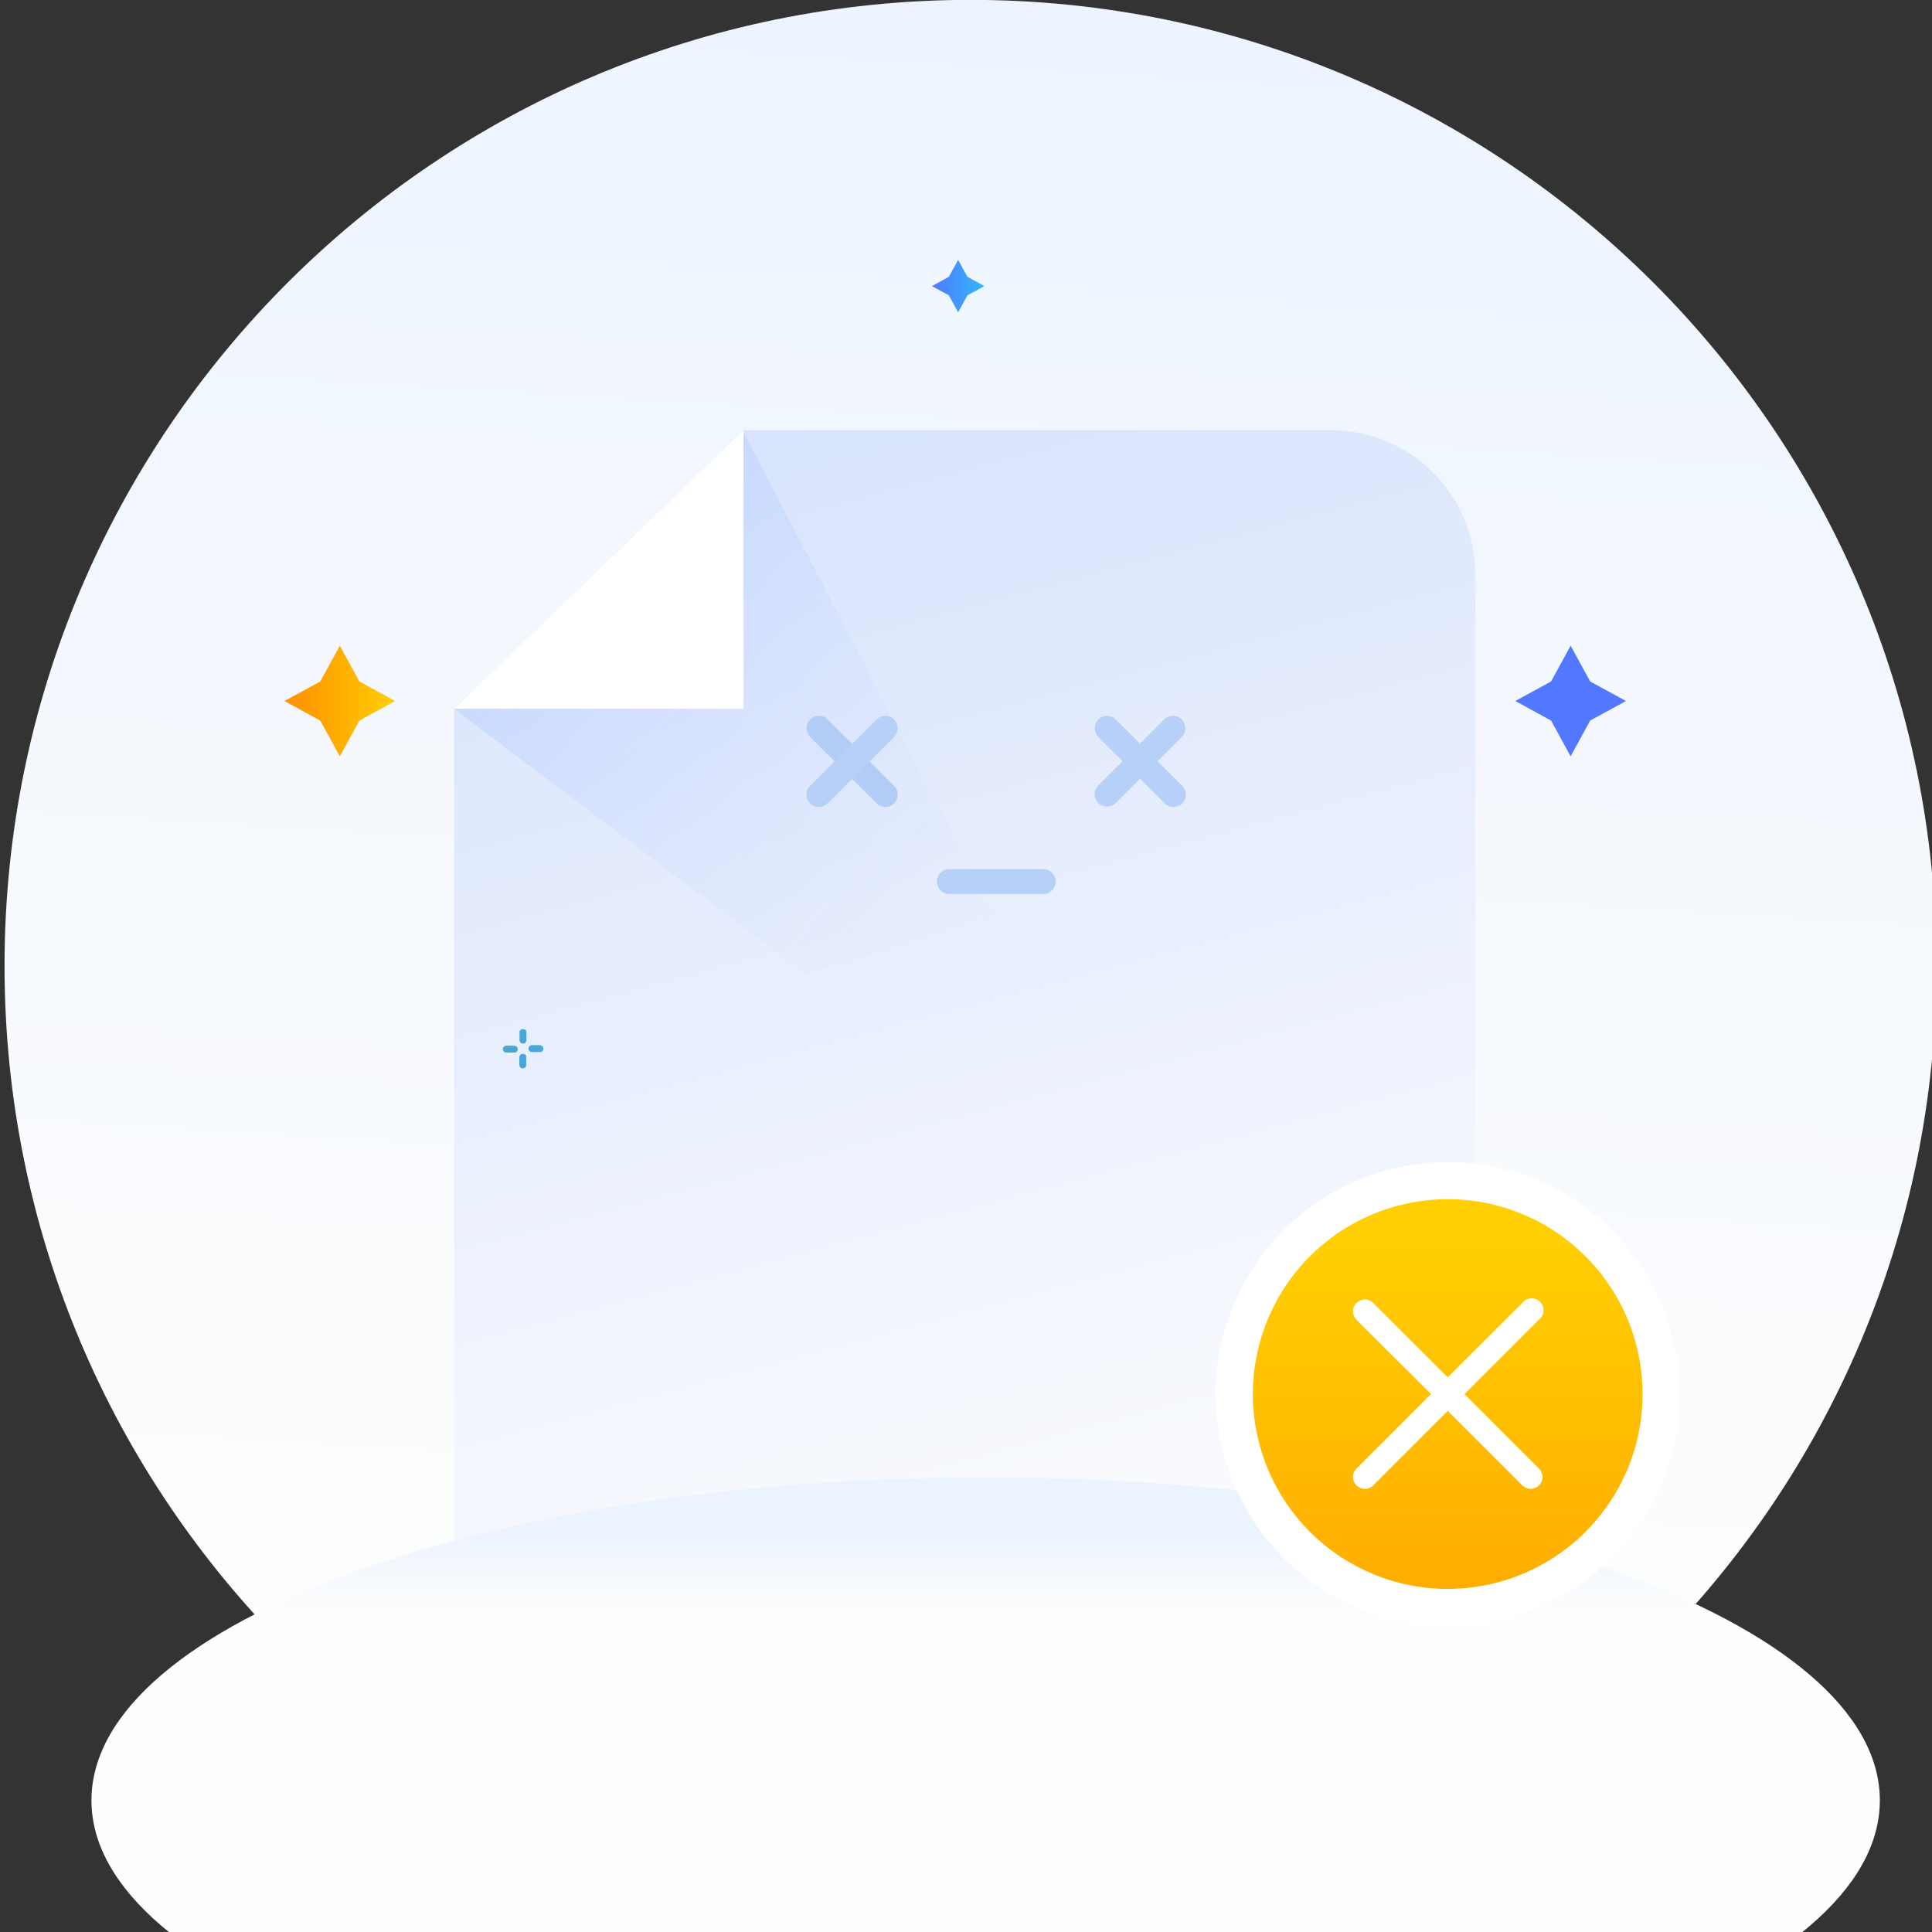 <svg width="80" height="80" viewBox="0 0 80 80" fill="none" xmlns="http://www.w3.org/2000/svg">
<rect x="0" y="0" width="80" height="80" fill="#333333" stroke="none"/>
<g clip-path="url(#clip0_11270_7803)">
<path d="M40.186 79.993C62.277 79.993 80.185 62.085 80.185 39.994C80.185 17.903 62.277 -0.005 40.186 -0.005C18.096 -0.005 0.188 17.903 0.188 39.994C0.188 62.085 18.096 79.993 40.186 79.993Z" fill="url(#paint0_linear_11270_7803)"/>
<path d="M14.881 28.218L16.36 29.027L14.881 29.837L14.072 31.318L13.26 29.837L11.781 29.027L13.26 28.218L14.072 26.737L14.881 28.218Z" fill="url(#paint1_linear_11270_7803)"/>
<path d="M40.058 11.461L40.761 11.847L40.058 12.23L39.675 12.932L39.291 12.23L38.59 11.847L39.291 11.461L39.675 10.76L40.058 11.461Z" fill="url(#paint2_linear_11270_7803)"/>
<path d="M30.786 17.813L18.803 29.347V73.857H61.086V23.782C61.085 22.198 60.456 20.68 59.336 19.561C58.217 18.442 56.698 17.813 55.115 17.813H30.786Z" fill="url(#paint3_linear_11270_7803)"/>
<path opacity="0.77" d="M30.786 17.906L41.248 37.951L33.333 40.322L18.803 29.347L30.786 17.906Z" fill="url(#paint4_linear_11270_7803)"/>
<path d="M19.841 29.347H30.786V17.907V17.813L18.803 29.347H19.841Z" fill="white"/>
<path d="M53.408 62.477L54.605 63.13L53.408 63.785L52.756 64.98L52.101 63.785L50.906 63.13L52.101 62.477L52.756 61.282L53.408 62.477Z" fill="url(#paint5_linear_11270_7803)"/>
<path d="M65.846 28.218L67.327 29.027L65.846 29.837L65.036 31.318L64.227 29.837L62.746 29.027L64.227 28.218L65.036 26.737L65.846 28.218Z" fill="url(#paint6_linear_11270_7803)"/>
<path d="M21.646 43.64C21.627 43.639 21.608 43.643 21.591 43.65C21.573 43.657 21.558 43.667 21.544 43.68C21.531 43.694 21.52 43.71 21.514 43.727C21.507 43.745 21.503 43.763 21.504 43.782V44.113C21.508 44.148 21.525 44.18 21.551 44.204C21.577 44.227 21.611 44.24 21.646 44.24C21.681 44.24 21.715 44.227 21.741 44.204C21.768 44.181 21.785 44.148 21.788 44.113V43.782C21.792 43.764 21.792 43.745 21.788 43.727C21.781 43.71 21.771 43.694 21.758 43.68C21.744 43.667 21.727 43.657 21.709 43.651C21.69 43.641 21.668 43.638 21.646 43.64Z" fill="#49A6D6"/>
<path d="M21.269 43.299H20.949C20.914 43.304 20.882 43.321 20.859 43.347C20.835 43.374 20.823 43.408 20.822 43.443C20.823 43.478 20.835 43.512 20.858 43.538C20.882 43.564 20.914 43.581 20.949 43.585H21.278C21.298 43.588 21.319 43.588 21.339 43.585C21.358 43.578 21.376 43.568 21.391 43.555C21.406 43.541 21.418 43.525 21.426 43.507C21.434 43.488 21.439 43.468 21.439 43.447C21.439 43.427 21.435 43.407 21.426 43.388C21.419 43.369 21.406 43.352 21.39 43.339C21.375 43.325 21.357 43.315 21.338 43.309C21.319 43.303 21.298 43.301 21.278 43.303L21.269 43.299Z" fill="#49A6D6"/>
<path d="M21.644 42.615C21.625 42.615 21.607 42.618 21.589 42.625C21.572 42.633 21.556 42.643 21.543 42.657C21.53 42.67 21.52 42.685 21.513 42.702C21.509 42.72 21.509 42.739 21.513 42.757V43.087C21.517 43.122 21.534 43.154 21.559 43.178C21.586 43.202 21.62 43.214 21.655 43.214C21.69 43.214 21.724 43.202 21.75 43.178C21.777 43.155 21.794 43.122 21.797 43.087V42.757C21.801 42.739 21.801 42.72 21.797 42.702C21.79 42.684 21.78 42.668 21.767 42.655C21.753 42.642 21.736 42.632 21.718 42.625C21.695 42.616 21.669 42.612 21.644 42.615Z" fill="#49A6D6"/>
<path d="M22.347 43.276H22.01C21.975 43.28 21.943 43.296 21.919 43.322C21.896 43.349 21.883 43.383 21.883 43.419C21.883 43.454 21.896 43.488 21.919 43.515C21.943 43.541 21.975 43.558 22.01 43.562H22.339C22.359 43.566 22.38 43.566 22.4 43.562C22.419 43.556 22.437 43.546 22.451 43.532C22.467 43.519 22.479 43.502 22.487 43.483C22.496 43.465 22.5 43.444 22.5 43.424C22.5 43.404 22.495 43.385 22.487 43.367C22.479 43.348 22.467 43.331 22.451 43.318C22.437 43.304 22.419 43.294 22.4 43.288C22.383 43.281 22.365 43.277 22.347 43.276Z" fill="#49A6D6"/>
<path d="M33.545 30.515C33.451 30.418 33.398 30.288 33.398 30.152C33.398 30.017 33.451 29.887 33.545 29.79C33.592 29.742 33.649 29.704 33.711 29.678C33.773 29.653 33.84 29.639 33.907 29.639C33.975 29.639 34.041 29.653 34.103 29.678C34.166 29.704 34.222 29.742 34.27 29.79L37.024 32.544C37.072 32.592 37.11 32.648 37.136 32.711C37.161 32.773 37.175 32.839 37.175 32.907C37.175 32.974 37.161 33.041 37.136 33.103C37.11 33.165 37.072 33.221 37.024 33.269C36.926 33.362 36.796 33.414 36.662 33.414C36.527 33.414 36.397 33.362 36.299 33.269L33.545 30.515Z" fill="url(#paint7_linear_11270_7803)"/>
<path d="M37.023 30.515C37.116 30.417 37.168 30.287 37.168 30.152C37.168 30.017 37.116 29.888 37.023 29.79C36.976 29.742 36.919 29.704 36.857 29.678C36.795 29.653 36.728 29.639 36.661 29.639C36.593 29.639 36.527 29.653 36.465 29.678C36.403 29.704 36.346 29.742 36.299 29.79L33.544 32.544C33.496 32.592 33.458 32.648 33.432 32.71C33.406 32.773 33.393 32.839 33.393 32.907C33.393 32.974 33.406 33.041 33.432 33.103C33.458 33.165 33.496 33.222 33.544 33.269C33.642 33.362 33.772 33.414 33.907 33.414C34.041 33.414 34.171 33.362 34.269 33.269L37.023 30.515Z" fill="url(#paint8_linear_11270_7803)"/>
<path d="M45.475 30.515C45.382 30.417 45.33 30.287 45.33 30.152C45.33 30.018 45.382 29.888 45.475 29.79C45.522 29.742 45.579 29.704 45.641 29.679C45.703 29.653 45.77 29.639 45.837 29.639C45.905 29.639 45.971 29.653 46.033 29.679C46.096 29.704 46.152 29.742 46.2 29.79L48.954 32.544C49.002 32.592 49.04 32.648 49.066 32.711C49.091 32.773 49.105 32.84 49.105 32.907C49.105 32.974 49.091 33.041 49.066 33.103C49.04 33.165 49.002 33.222 48.954 33.269C48.856 33.362 48.726 33.414 48.592 33.414C48.457 33.414 48.327 33.362 48.229 33.269L45.475 30.515Z" fill="url(#paint9_linear_11270_7803)"/>
<path d="M48.935 30.515C49.029 30.418 49.081 30.288 49.081 30.152C49.081 30.017 49.029 29.887 48.935 29.79C48.887 29.742 48.831 29.704 48.769 29.679C48.707 29.653 48.64 29.639 48.573 29.639C48.505 29.639 48.438 29.653 48.376 29.679C48.314 29.704 48.258 29.742 48.21 29.79L45.475 32.528C45.427 32.575 45.389 32.632 45.363 32.694C45.337 32.756 45.324 32.822 45.324 32.89C45.324 32.957 45.337 33.024 45.363 33.086C45.389 33.148 45.427 33.205 45.475 33.252C45.573 33.345 45.702 33.397 45.837 33.397C45.972 33.397 46.102 33.345 46.2 33.252L48.935 30.515Z" fill="url(#paint10_linear_11270_7803)"/>
<path d="M43.198 37.017C43.334 37.017 43.465 36.963 43.562 36.866C43.658 36.77 43.712 36.639 43.712 36.502C43.712 36.366 43.658 36.235 43.562 36.138C43.465 36.041 43.334 35.987 43.198 35.987H39.31C39.173 35.987 39.042 36.041 38.946 36.138C38.849 36.235 38.795 36.366 38.795 36.502C38.795 36.639 38.849 36.77 38.946 36.866C39.042 36.963 39.173 37.017 39.31 37.017H43.198Z" fill="url(#paint11_linear_11270_7803)"/>
<path d="M40.813 87.923C61.263 87.923 77.84 81.936 77.84 74.55C77.84 67.164 61.263 61.176 40.813 61.176C20.364 61.176 3.787 67.164 3.787 74.55C3.787 81.936 20.364 87.923 40.813 87.923Z" fill="url(#paint12_linear_11270_7803)"/>
<path d="M59.947 66.56C61.694 66.56 63.403 66.042 64.856 65.071C66.308 64.1 67.441 62.72 68.11 61.105C68.778 59.491 68.953 57.715 68.612 56.001C68.272 54.287 67.43 52.712 66.194 51.477C64.959 50.241 63.384 49.4 61.67 49.059C59.957 48.718 58.18 48.893 56.566 49.562C54.951 50.23 53.571 51.363 52.6 52.816C51.63 54.269 51.111 55.977 51.111 57.724C51.111 60.068 52.042 62.315 53.699 63.972C55.356 65.629 57.603 66.56 59.947 66.56Z" fill="url(#paint13_linear_11270_7803)" stroke="white" stroke-width="1.534" stroke-miterlimit="10"/>
<path d="M60.642 57.724L63.727 54.639C63.782 54.596 63.828 54.542 63.86 54.48C63.892 54.419 63.911 54.35 63.915 54.281C63.919 54.211 63.908 54.142 63.883 54.076C63.859 54.011 63.82 53.952 63.77 53.903C63.721 53.854 63.661 53.816 63.596 53.792C63.531 53.767 63.461 53.757 63.391 53.762C63.322 53.766 63.254 53.786 63.192 53.819C63.131 53.852 63.077 53.897 63.035 53.953L59.948 57.031L56.86 53.953C56.815 53.908 56.761 53.872 56.702 53.847C56.642 53.822 56.578 53.809 56.514 53.809C56.45 53.809 56.386 53.822 56.327 53.847C56.267 53.872 56.213 53.908 56.168 53.953C56.122 53.998 56.085 54.052 56.059 54.112C56.011 54.233 56.011 54.368 56.059 54.489C56.085 54.548 56.122 54.602 56.168 54.648L59.255 57.724L56.168 60.811C56.121 60.857 56.084 60.912 56.059 60.972C56.011 61.093 56.011 61.227 56.059 61.347C56.085 61.407 56.122 61.461 56.168 61.506C56.26 61.598 56.384 61.649 56.514 61.649C56.644 61.649 56.768 61.598 56.86 61.506L59.948 58.419L63.035 61.506C63.127 61.597 63.252 61.648 63.381 61.648C63.511 61.648 63.635 61.597 63.727 61.506C63.773 61.461 63.81 61.407 63.836 61.347C63.86 61.288 63.873 61.224 63.874 61.159C63.873 61.094 63.86 61.03 63.836 60.97C63.81 60.911 63.773 60.857 63.727 60.811L60.642 57.724Z" fill="white"/>
</g>
<defs>
<linearGradient id="paint0_linear_11270_7803" x1="38.481" y1="71.896" x2="43.281" y2="-8.1" gradientUnits="userSpaceOnUse">
<stop stop-color="#FEFEFD"/>
<stop offset="1" stop-color="#EBF3FF"/>
</linearGradient>
<linearGradient id="paint1_linear_11270_7803" x1="11.779" y1="29.027" x2="16.362" y2="29.027" gradientUnits="userSpaceOnUse">
<stop stop-color="#FF8E00"/>
<stop offset="1" stop-color="#FFCF01"/>
</linearGradient>
<linearGradient id="paint2_linear_11270_7803" x1="38.59" y1="11.847" x2="40.761" y2="11.847" gradientUnits="userSpaceOnUse">
<stop stop-color="#5278FF"/>
<stop offset="1" stop-color="#30B8FC"/>
</linearGradient>
<linearGradient id="paint3_linear_11270_7803" x1="46.446" y1="70.445" x2="23.784" y2="-14.213" gradientUnits="userSpaceOnUse">
<stop stop-color="#FEFEFD"/>
<stop offset="1" stop-color="#C1D3FD"/>
</linearGradient>
<linearGradient id="paint4_linear_11270_7803" x1="6.544" y1="7.41" x2="44.045" y2="40.25" gradientUnits="userSpaceOnUse">
<stop stop-color="#7AA3FF"/>
<stop offset="1" stop-color="#E4ECFE" stop-opacity="0"/>
</linearGradient>
<linearGradient id="paint5_linear_11270_7803" x1="936.47" y1="1162.99" x2="1001.02" y2="1162.99" gradientUnits="userSpaceOnUse">
<stop stop-color="#5278FF"/>
<stop offset="1" stop-color="#30B8FC"/>
</linearGradient>
<linearGradient id="paint6_linear_11270_7803" x1="1415.27" y1="654.421" x2="1514.3" y2="654.421" gradientUnits="userSpaceOnUse">
<stop stop-color="#5278FF"/>
<stop offset="1" stop-color="#30B8FC"/>
</linearGradient>
<linearGradient id="paint7_linear_11270_7803" x1="57.923" y1="9.48" x2="-9.604" y2="75.243" gradientUnits="userSpaceOnUse">
<stop stop-color="#8BB4F2"/>
<stop offset="1" stop-color="white"/>
</linearGradient>
<linearGradient id="paint8_linear_11270_7803" x1="1062.25" y1="198.628" x2="-140.796" y2="1370.51" gradientUnits="userSpaceOnUse">
<stop stop-color="#8BB4F2"/>
<stop offset="1" stop-color="white"/>
</linearGradient>
<linearGradient id="paint9_linear_11270_7803" x1="1177.36" y1="304.845" x2="-25.634" y2="1476.44" gradientUnits="userSpaceOnUse">
<stop stop-color="#8BB4F2"/>
<stop offset="1" stop-color="white"/>
</linearGradient>
<linearGradient id="paint10_linear_11270_7803" x1="1172.02" y1="303.459" x2="-25.611" y2="1469.67" gradientUnits="userSpaceOnUse">
<stop stop-color="#8BB4F2"/>
<stop offset="1" stop-color="white"/>
</linearGradient>
<linearGradient id="paint11_linear_11270_7803" x1="1503.96" y1="108.982" x2="1369.03" y2="736.564" gradientUnits="userSpaceOnUse">
<stop stop-color="#8BB4F2"/>
<stop offset="1" stop-color="white"/>
</linearGradient>
<linearGradient id="paint12_linear_11270_7803" x1="40.813" y1="67.003" x2="40.813" y2="62.526" gradientUnits="userSpaceOnUse">
<stop stop-color="#FEFEFD"/>
<stop offset="0.84" stop-color="#EBF3FF"/>
</linearGradient>
<linearGradient id="paint13_linear_11270_7803" x1="59.947" y1="79.264" x2="59.947" y2="51.279" gradientUnits="userSpaceOnUse">
<stop stop-color="#FF8E00"/>
<stop offset="1" stop-color="#FFCF01"/>
</linearGradient>
<clipPath id="clip0_11270_7803">
<rect width="80" height="80" fill="white"/>
</clipPath>
</defs>
</svg>
